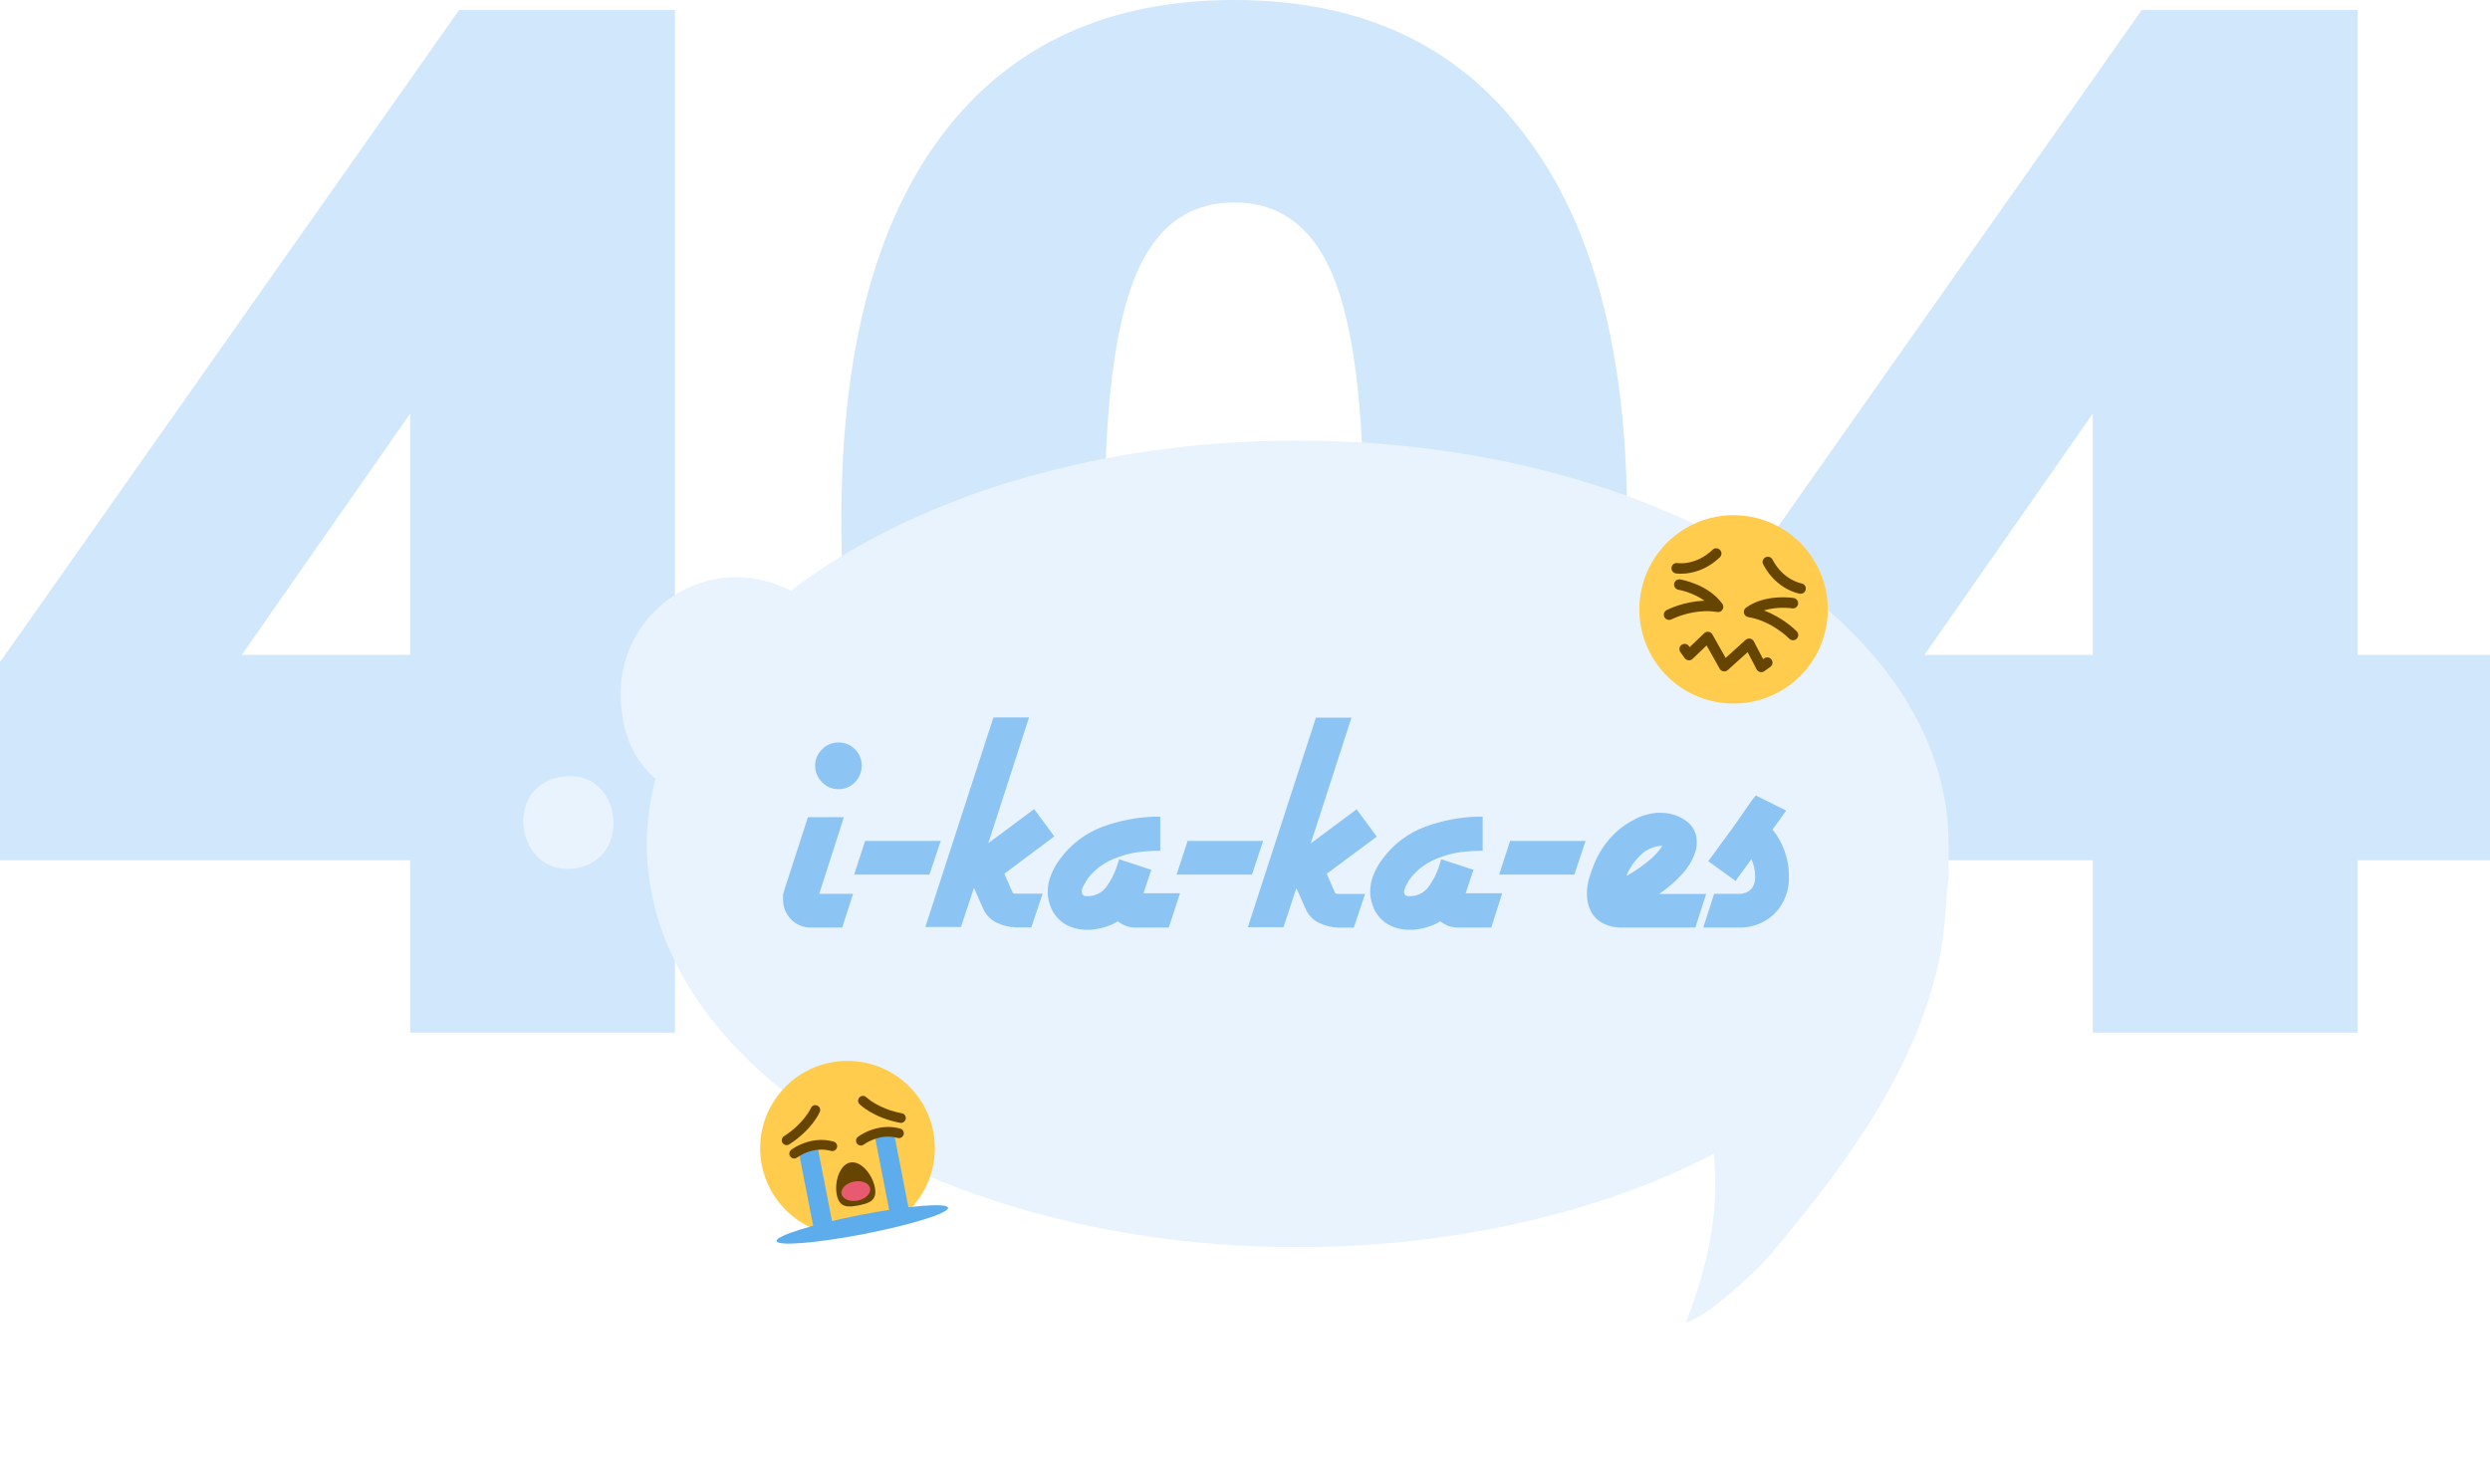 <svg width="693" height="413" viewBox="0 0 693 413" fill="none" xmlns="http://www.w3.org/2000/svg">
<path d="M224.696 239.435H187.847V287.402H114.15V239.435H0V184.273L127.768 2.798H187.847V182.275H224.696V239.435ZM114.15 182.275V115.121L67.289 182.275H114.15Z" fill="#D1E7FB"/>
<path d="M343.496 291C308.25 291 281.147 278.475 262.189 253.426C243.498 228.376 234.152 192.135 234.152 144.701C234.152 98.066 243.498 62.357 262.189 37.574C281.147 12.525 308.25 0 343.496 0C378.742 0 405.711 12.525 424.403 37.574C443.361 62.357 452.84 98.066 452.84 144.701C452.84 192.135 443.361 228.376 424.403 253.426C405.711 278.475 378.742 291 343.496 291ZM343.496 234.639C356.313 234.639 365.525 227.71 371.132 213.853C376.74 199.729 379.543 176.679 379.543 144.701C379.543 113.522 376.74 91.004 371.132 77.147C365.525 63.29 356.313 56.361 343.496 56.361C330.679 56.361 321.467 63.29 315.86 77.147C310.252 91.004 307.449 113.522 307.449 144.701C307.449 176.679 310.252 199.729 315.86 213.853C321.467 227.71 330.679 234.639 343.496 234.639Z" fill="#D1E7FB"/>
<path d="M693 239.435H656.151V287.402H582.454V239.435H468.304V184.273L596.072 2.798H656.151V182.275H693V239.435ZM582.454 182.275V115.121L535.593 182.275H582.454Z" fill="#D1E7FB"/>
<g filter="url(#filter0_dddd)">
<g filter="url(#filter1_i)">
<path d="M150.423 149.61C165.585 146.167 161.658 120.447 144.069 124.627C128.569 128.324 133.462 153.452 150.423 149.61Z" fill="#E8F3FD"/>
<path d="M531.216 151.579C530.358 158.961 530.37 166.076 528.981 173.325C522.844 205.085 502.548 232.376 482.059 256.743C477.891 261.696 465.206 273.596 458.646 276C464.312 260.863 467.985 246.354 466.221 229.03C434.811 245.278 394.376 255.064 350.244 255.064C250.311 255.064 169.273 204.892 169.273 143.014C169.288 136.889 170.125 130.794 171.762 124.893C164.888 119.009 162.097 111.012 162 101.323C161.962 92.793 165.311 84.597 171.311 78.536C177.312 72.474 185.473 69.042 194.003 68.994C198.29 69.031 202.528 69.918 206.47 71.604C207.678 72.099 208.355 72.329 209.236 72.812C242.411 47.321 293.247 31 350.244 31C450.165 31 531.204 81.172 531.204 143.038V151.591L531.216 151.579Z" fill="#E8F3FD" stroke="#E8F3FD" stroke-width="0.398"/>
<g clip-path="url(#clip0)">
<path d="M223.479 166.326H214.901C213.842 166.367 212.786 166.182 211.803 165.785C210.821 165.387 209.935 164.785 209.204 164.02C207.785 162.556 207.001 160.595 207.022 158.559C206.998 158.32 206.998 158.08 207.022 157.841C207.034 157.602 207.034 157.363 207.022 157.123C207.096 156.925 207.154 156.721 207.196 156.514L207.393 155.796L213.941 135.607H223.938L217.084 156.949H226.491L223.479 166.326ZM227.037 125.883C226.45 126.511 225.736 127.008 224.942 127.342C224.148 127.675 223.293 127.838 222.432 127.819C221.578 127.829 220.732 127.662 219.946 127.329C219.161 126.996 218.454 126.503 217.87 125.883C217.252 125.284 216.764 124.566 216.434 123.774C216.104 122.981 215.939 122.129 215.949 121.271C215.937 120.422 216.102 119.58 216.432 118.797C216.763 118.015 217.252 117.309 217.87 116.724C218.459 116.114 219.168 115.631 219.953 115.305C220.738 114.979 221.582 114.818 222.432 114.831C223.289 114.81 224.142 114.967 224.935 115.293C225.728 115.618 226.444 116.106 227.037 116.724C227.637 117.318 228.111 118.028 228.43 118.809C228.749 119.59 228.906 120.427 228.892 121.271C228.908 122.992 228.242 124.65 227.037 125.883Z" fill="#8CC4F4"/>
<path d="M247.752 151.597H226.798L229.854 142.221H250.895L247.752 151.597Z" fill="#8CC4F4"/>
<path d="M268.597 151.358L270.976 156.753C271.142 156.832 271.319 156.884 271.5 156.906H272.199H279.249L276.106 166.282H271.74C269.89 166.226 268.073 165.774 266.415 164.955C264.686 164.116 263.332 162.666 262.617 160.887L260.15 155.296L256.527 166.173H246.617L265.563 107.848H275.473L264.144 142.852L276.892 133.366L282.501 140.959L268.597 151.358Z" fill="#8CC4F4"/>
<path d="M314.368 166.325H305.136C304.192 166.338 303.253 166.184 302.363 165.868C301.59 165.54 300.858 165.124 300.181 164.629C299.201 165.208 298.162 165.682 297.081 166.043C296.021 166.415 294.923 166.67 293.807 166.804L292.65 166.956H291.515C289.58 166.967 287.671 166.511 285.949 165.629C284.138 164.656 282.685 163.131 281.802 161.278C281.445 160.494 281.16 159.678 280.951 158.842C280.757 158.051 280.662 157.24 280.667 156.427C280.658 154.776 280.985 153.14 281.628 151.619C282.249 150.064 283.079 148.601 284.094 147.268C287.064 143.169 291.19 140.041 295.946 138.283C300.654 136.545 305.618 135.597 310.636 135.477H311.989V144.962C309.968 144.964 307.949 145.087 305.943 145.332C303.972 145.583 302.038 146.065 300.181 146.767C298.519 147.333 296.946 148.131 295.51 149.139C294.042 150.148 292.758 151.399 291.712 152.837C291.712 152.968 291.537 153.12 291.428 153.294C291.283 153.51 291.152 153.736 291.035 153.968C290.91 154.147 290.8 154.337 290.708 154.534C290.708 154.73 290.489 154.947 290.38 155.209C290.271 155.47 290.249 155.622 290.184 155.861C290.156 156.085 290.156 156.312 290.184 156.536C290.186 156.795 290.288 157.044 290.468 157.232C290.585 157.36 290.731 157.459 290.894 157.519C291.058 157.58 291.233 157.601 291.406 157.58C292.461 157.657 293.519 157.471 294.483 157.038C295.447 156.605 296.288 155.939 296.928 155.1C298.14 153.45 299.104 151.632 299.788 149.704C299.919 149.255 300.05 148.841 300.181 148.464C300.29 148.094 300.421 147.703 300.552 147.333L309.501 150.27L307.318 156.797H317.49L314.368 166.325Z" fill="#8CC4F4"/>
<path d="M337.506 151.597H316.552L319.608 142.221H340.627L337.506 151.597Z" fill="#8CC4F4"/>
<path d="M358.327 151.358L360.707 156.818C360.874 156.891 361.05 156.942 361.23 156.971H361.951H369.001L365.858 166.347H361.492C359.642 166.291 357.825 165.839 356.166 165.02C354.433 164.188 353.077 162.735 352.368 160.952L349.88 155.361L346.279 166.238H336.369L355.315 107.913H365.203L353.875 142.917L366.644 133.432L372.253 141.024L358.327 151.358Z" fill="#8CC4F4"/>
<path d="M404.122 166.325H394.889C393.946 166.338 393.007 166.184 392.117 165.868C391.344 165.54 390.612 165.124 389.935 164.629C388.955 165.208 387.916 165.682 386.835 166.043C385.775 166.415 384.677 166.67 383.561 166.804L382.404 166.956H381.269C379.334 166.967 377.424 166.511 375.703 165.629C373.892 164.656 372.439 163.131 371.556 161.278C371.198 160.494 370.914 159.678 370.705 158.842C370.511 158.051 370.416 157.24 370.421 156.427C370.416 154.778 370.735 153.145 371.36 151.619C371.989 150.063 372.826 148.6 373.848 147.268C376.818 143.169 380.944 140.041 385.7 138.283C390.408 136.545 395.371 135.597 400.39 135.477H401.721V144.962C399.7 144.965 397.681 145.089 395.675 145.332C393.712 145.586 391.786 146.068 389.935 146.767C388.273 147.333 386.7 148.131 385.264 149.139C383.796 150.148 382.512 151.399 381.466 152.837C381.377 152.998 381.274 153.15 381.16 153.294C381.051 153.49 380.92 153.707 380.789 153.968C380.664 154.147 380.554 154.337 380.462 154.534C380.34 154.752 380.23 154.978 380.134 155.209C380.134 155.383 380.003 155.622 379.938 155.861C379.875 156.081 379.838 156.307 379.829 156.536C379.841 156.797 379.95 157.045 380.134 157.232C380.251 157.36 380.398 157.459 380.561 157.519C380.724 157.58 380.9 157.601 381.073 157.58C382.128 157.657 383.185 157.471 384.15 157.038C385.114 156.605 385.955 155.939 386.595 155.1C387.807 153.45 388.77 151.632 389.454 149.704C389.585 149.248 389.695 148.834 389.826 148.464L390.218 147.333L399.168 150.27L396.985 156.797H407.156L404.122 166.325Z" fill="#8CC4F4"/>
<path d="M427.236 151.597H406.304L409.36 142.221H430.379L427.236 151.597Z" fill="#8CC4F4"/>
<path d="M460.916 166.326H440.18C438.516 166.346 436.87 165.973 435.378 165.238C433.885 164.522 432.661 163.348 431.886 161.888C431.505 161.166 431.219 160.398 431.035 159.603C430.843 158.79 430.748 157.958 430.751 157.123C430.751 156.949 430.751 156.732 430.751 156.514C430.774 156.275 430.774 156.035 430.751 155.796C430.886 154.495 431.157 153.212 431.559 151.967C431.973 150.662 432.41 149.487 432.846 148.399C434.015 145.616 435.679 143.066 437.758 140.872C439.488 139.025 441.536 137.5 443.804 136.369C444.628 135.872 445.507 135.471 446.423 135.172C447.241 134.9 448.081 134.696 448.933 134.563L450.09 134.411H451.312C453.807 134.373 456.248 135.136 458.275 136.586C459.252 137.262 460.042 138.173 460.573 139.234C461.103 140.295 461.356 141.472 461.309 142.656C461.309 143.181 461.265 143.705 461.178 144.222C461.052 144.823 460.877 145.412 460.654 145.985C459.939 147.89 458.873 149.647 457.511 151.162C455.526 153.364 453.284 155.322 450.832 156.993H463.928L460.916 166.326ZM445.637 146.224C444.014 147.753 442.722 149.596 441.839 151.641C441.856 151.683 441.856 151.729 441.839 151.771C441.829 151.795 441.824 151.821 441.824 151.848C441.824 151.874 441.829 151.9 441.839 151.924C444.232 150.584 446.484 149.01 448.562 147.225C449.795 146.165 450.868 144.934 451.749 143.57C449.434 143.646 447.234 144.594 445.594 146.224H445.637Z" fill="#8CC4F4"/>
<path d="M483.093 162.344C481.735 163.687 480.113 164.734 478.328 165.419C476.544 166.105 474.636 166.413 472.725 166.326H463.121L466.155 156.949H472.703C473.364 157.004 474.029 156.927 474.658 156.721C475.288 156.516 475.87 156.186 476.37 155.753C476.804 155.237 477.132 154.641 477.334 153.999C477.536 153.357 477.609 152.681 477.549 152.011C477.557 151.161 477.461 150.314 477.265 149.487C477.108 148.731 476.852 148 476.501 147.312L473.424 151.532C472.958 152.122 472.527 152.74 472.136 153.381L464.518 147.877C467.254 144.092 469.473 141.061 471.175 138.784C472.769 136.499 474.253 134.433 475.541 132.518C476.829 130.604 477.724 129.646 477.724 129.581L486.193 133.758C486.193 133.758 485.756 134.346 485.058 135.368C484.359 136.39 483.464 137.544 482.395 139.066C483.866 140.864 485.011 142.903 485.778 145.092C486.559 147.301 486.957 149.626 486.956 151.967C487.044 153.867 486.748 155.765 486.084 157.548C485.42 159.33 484.403 160.962 483.093 162.344Z" fill="#8CC4F4"/>
</g>
</g>
<g filter="url(#filter2_d)">
<path d="M502.424 72.019C500.084 86.307 486.603 95.993 472.315 93.653C458.029 91.313 448.341 77.832 450.682 63.544C453.022 49.258 466.504 39.571 480.79 41.91C495.078 44.251 504.764 57.733 502.424 72.019Z" fill="#FFCC4D"/>
<path d="M460.483 57.771C459.69 57.641 459.151 56.891 459.281 56.098C459.411 55.306 460.156 54.768 460.948 54.895C461.173 54.929 466.098 55.612 470.714 51.181C471.293 50.627 472.215 50.642 472.773 51.224C473.331 51.803 473.311 52.726 472.731 53.283C467.017 58.767 460.748 57.814 460.483 57.771ZM494.978 63.42C494.714 63.377 488.469 62.281 484.803 55.26C484.43 54.547 484.707 53.667 485.42 53.295C486.132 52.92 487.011 53.198 487.384 53.912C490.351 59.594 495.248 60.511 495.456 60.547C496.245 60.685 496.777 61.437 496.644 62.225C496.511 63.016 495.769 63.55 494.978 63.42ZM458.366 70.706C457.929 70.635 457.53 70.366 457.309 69.943C456.935 69.231 457.212 68.351 457.926 67.979C458.156 67.859 462.681 65.536 468.47 65.378C465.205 63.011 461.263 62.326 461.213 62.318C460.42 62.185 459.883 61.436 460.014 60.642C460.144 59.851 460.892 59.313 461.685 59.443C462.003 59.495 469.512 60.781 473.424 66.226C473.768 66.704 473.79 67.343 473.48 67.844C473.169 68.345 472.587 68.608 472.006 68.513C465.376 67.427 459.334 70.528 459.274 70.56C458.983 70.712 458.665 70.755 458.366 70.706ZM492.858 76.354C492.559 76.305 492.273 76.164 492.045 75.929C491.998 75.878 487.227 71.006 480.63 69.925C480.049 69.83 479.581 69.395 479.447 68.821C479.313 68.247 479.537 67.649 480.016 67.306C485.462 63.394 492.988 64.57 493.305 64.622C494.099 64.752 494.635 65.5 494.506 66.292C494.378 67.085 493.63 67.624 492.838 67.497C492.786 67.489 488.831 66.881 484.982 68.082C490.418 70.079 493.965 73.723 494.144 73.911C494.7 74.491 494.682 75.41 494.104 75.968C493.761 76.297 493.297 76.426 492.858 76.354ZM473.729 85.029C473.292 84.958 472.912 84.692 472.694 84.307L469.043 77.817L465.147 81.558C464.842 81.85 464.426 81.996 464.006 81.957C463.584 81.919 463.201 81.699 462.956 81.357L461.754 79.684C461.284 79.03 461.433 78.122 462.087 77.652C462.741 77.182 463.649 77.331 464.119 77.985L464.342 78.294L468.383 74.413C468.709 74.101 469.159 73.956 469.604 74.023C470.031 74.078 470.44 74.356 470.66 74.749L474.341 81.291L479.915 76.265C480.249 75.964 480.699 75.84 481.149 75.914C481.593 75.994 481.974 76.273 482.181 76.673L484.776 81.639L485.085 81.417C485.739 80.947 486.648 81.096 487.117 81.75C487.587 82.404 487.439 83.312 486.785 83.782L485.112 84.984C484.769 85.231 484.35 85.323 483.925 85.218C483.515 85.12 483.167 84.85 482.971 84.476L480.47 79.687L474.941 84.673C474.611 84.97 474.166 85.101 473.729 85.029Z" fill="#664500"/>
</g>
<g filter="url(#filter3_d)">
<path d="M253.81 213.111C256.373 226.29 247.767 239.052 234.588 241.615C221.41 244.178 208.648 235.572 206.085 222.393C203.522 209.214 212.128 196.453 225.307 193.89C238.485 191.327 251.247 199.933 253.81 213.111Z" fill="#FFCC4D"/>
<path d="M237.57 228.652C238.283 232.315 235.97 233.091 233.041 233.66C230.111 234.23 227.677 234.377 226.965 230.714C226.253 227.054 227.791 222.299 230.721 221.729C233.649 221.159 236.859 224.992 237.57 228.652ZM245.082 210.681C244.918 210.713 244.745 210.715 244.572 210.681C237.101 209.257 233.447 205.634 233.295 205.481C232.77 204.95 232.774 204.095 233.305 203.571C233.834 203.047 234.685 203.049 235.211 203.577C235.244 203.608 238.488 206.771 245.076 208.027C245.809 208.168 246.291 208.873 246.151 209.606C246.044 210.167 245.607 210.579 245.082 210.681ZM213.266 216.869C212.739 216.971 212.181 216.752 211.872 216.274C211.468 215.647 211.648 214.811 212.275 214.407C217.914 210.774 219.736 206.625 219.754 206.584C220.045 205.9 220.837 205.58 221.523 205.869C222.209 206.159 222.532 206.945 222.245 207.631C222.161 207.83 220.132 212.559 213.74 216.679C213.591 216.774 213.43 216.837 213.266 216.869Z" fill="#664500"/>
<path d="M237.387 213.554L242.689 212.522L247.588 237.71L242.273 238.681L237.387 213.554ZM221.074 242.867L226.365 241.774L221.479 216.647L216.176 217.679L221.074 242.867Z" fill="#5DADEC"/>
<path d="M225.97 218.526C225.771 218.565 225.559 218.559 225.351 218.502C220.243 217.08 215.974 220.301 215.933 220.334C215.341 220.792 214.493 220.677 214.038 220.087C213.583 219.496 213.694 218.648 214.285 218.193C214.503 218.027 219.681 214.121 226.077 215.9C226.795 216.1 227.215 216.845 227.015 217.564C226.872 218.073 226.456 218.432 225.97 218.526ZM244.529 214.917C244.33 214.955 244.119 214.95 243.911 214.893C238.801 213.47 234.534 216.692 234.492 216.724C233.901 217.181 233.054 217.069 232.598 216.478C232.143 215.887 232.253 215.038 232.844 214.584C233.062 214.417 238.245 210.512 244.636 212.29C245.355 212.49 245.775 213.235 245.575 213.954C245.432 214.463 245.016 214.822 244.529 214.917Z" fill="#664500"/>
<path d="M234.589 241.615C247.768 239.052 258.22 235.787 257.935 234.323C257.651 232.858 246.736 233.749 233.558 236.312C220.379 238.875 209.926 242.14 210.211 243.604C210.496 245.069 221.41 244.178 234.589 241.615Z" fill="#5DADEC"/>
<path d="M232.784 232.335C234.98 231.908 236.53 230.374 236.245 228.91C235.96 227.446 233.949 226.605 231.752 227.032C229.556 227.459 228.006 228.993 228.291 230.457C228.576 231.921 230.587 232.762 232.784 232.335Z" fill="#E75A70"/>
</g>
</g>
<defs>
<filter id="filter0_dddd" x="58.097" y="6.699" width="556.766" height="405.534" filterUnits="userSpaceOnUse" color-interpolation-filters="sRGB">
<feFlood flood-opacity="0" result="BackgroundImageFix"/>
<feColorMatrix in="SourceAlpha" type="matrix" values="0 0 0 0 0 0 0 0 0 0 0 0 0 0 0 0 0 0 127 0" result="hardAlpha"/>
<feOffset dx="0.148" dy="2.446"/>
<feGaussianBlur stdDeviation="2.312"/>
<feColorMatrix type="matrix" values="0 0 0 0 0.38 0 0 0 0 0.475 0 0 0 0 0.545 0 0 0 0.023 0"/>
<feBlend mode="normal" in2="BackgroundImageFix" result="effect1_dropShadow"/>
<feColorMatrix in="SourceAlpha" type="matrix" values="0 0 0 0 0 0 0 0 0 0 0 0 0 0 0 0 0 0 127 0" result="hardAlpha"/>
<feOffset dx="0.677" dy="11.18"/>
<feGaussianBlur stdDeviation="6.5"/>
<feColorMatrix type="matrix" values="0 0 0 0 0.38 0 0 0 0 0.475 0 0 0 0 0.545 0 0 0 0.035 0"/>
<feBlend mode="normal" in2="effect1_dropShadow" result="effect2_dropShadow"/>
<feColorMatrix in="SourceAlpha" type="matrix" values="0 0 0 0 0 0 0 0 0 0 0 0 0 0 0 0 0 0 127 0" result="hardAlpha"/>
<feOffset dx="1.713" dy="28.298"/>
<feGaussianBlur stdDeviation="17.438"/>
<feColorMatrix type="matrix" values="0 0 0 0 0.38 0 0 0 0 0.475 0 0 0 0 0.545 0 0 0 0.047 0"/>
<feBlend mode="normal" in2="effect2_dropShadow" result="effect3_dropShadow"/>
<feColorMatrix in="SourceAlpha" type="matrix" values="0 0 0 0 0 0 0 0 0 0 0 0 0 0 0 0 0 0 127 0" result="hardAlpha"/>
<feOffset dx="3.384" dy="55.898"/>
<feGaussianBlur stdDeviation="40"/>
<feColorMatrix type="matrix" values="0 0 0 0 0.38 0 0 0 0 0.475 0 0 0 0 0.545 0 0 0 0.07 0"/>
<feBlend mode="normal" in2="effect3_dropShadow" result="effect4_dropShadow"/>
<feBlend mode="normal" in="SourceGraphic" in2="effect4_dropShadow" result="shape"/>
</filter>
<filter id="filter1_i" x="134.713" y="30.801" width="396.766" height="245.534" filterUnits="userSpaceOnUse" color-interpolation-filters="sRGB">
<feFlood flood-opacity="0" result="BackgroundImageFix"/>
<feBlend mode="normal" in="SourceGraphic" in2="BackgroundImageFix" result="shape"/>
<feColorMatrix in="SourceAlpha" type="matrix" values="0 0 0 0 0 0 0 0 0 0 0 0 0 0 0 0 0 0 127 0" result="hardAlpha"/>
<feOffset dx="5" dy="-6"/>
<feComposite in2="hardAlpha" operator="arithmetic" k2="-1" k3="1"/>
<feColorMatrix type="matrix" values="0 0 0 0 0.779 0 0 0 0 0.894 0 0 0 0 1 0 0 0 1 0"/>
<feBlend mode="normal" in2="shape" result="effect1_innerShadow"/>
</filter>
<filter id="filter2_d" x="444.333" y="39.562" width="64.44" height="64.44" filterUnits="userSpaceOnUse" color-interpolation-filters="sRGB">
<feFlood flood-opacity="0" result="BackgroundImageFix"/>
<feColorMatrix in="SourceAlpha" type="matrix" values="0 0 0 0 0 0 0 0 0 0 0 0 0 0 0 0 0 0 127 0" result="hardAlpha"/>
<feOffset dy="4"/>
<feGaussianBlur stdDeviation="3"/>
<feColorMatrix type="matrix" values="0 0 0 0 0.4 0 0 0 0 0.459 0 0 0 0 0.498 0 0 0 0.1 0"/>
<feBlend mode="normal" in2="BackgroundImageFix" result="effect1_dropShadow"/>
<feBlend mode="normal" in="SourceGraphic" in2="effect1_dropShadow" result="shape"/>
</filter>
<filter id="filter3_d" x="199.634" y="191.438" width="64.307" height="62.871" filterUnits="userSpaceOnUse" color-interpolation-filters="sRGB">
<feFlood flood-opacity="0" result="BackgroundImageFix"/>
<feColorMatrix in="SourceAlpha" type="matrix" values="0 0 0 0 0 0 0 0 0 0 0 0 0 0 0 0 0 0 127 0" result="hardAlpha"/>
<feOffset dy="4"/>
<feGaussianBlur stdDeviation="3"/>
<feColorMatrix type="matrix" values="0 0 0 0 0.4 0 0 0 0 0.459 0 0 0 0 0.498 0 0 0 0.1 0"/>
<feBlend mode="normal" in2="BackgroundImageFix" result="effect1_dropShadow"/>
<feBlend mode="normal" in="SourceGraphic" in2="effect1_dropShadow" result="shape"/>
</filter>
<clipPath id="clip0">
<rect width="280" height="59" fill="white" transform="translate(207 108)"/>
</clipPath>
</defs>
</svg>
